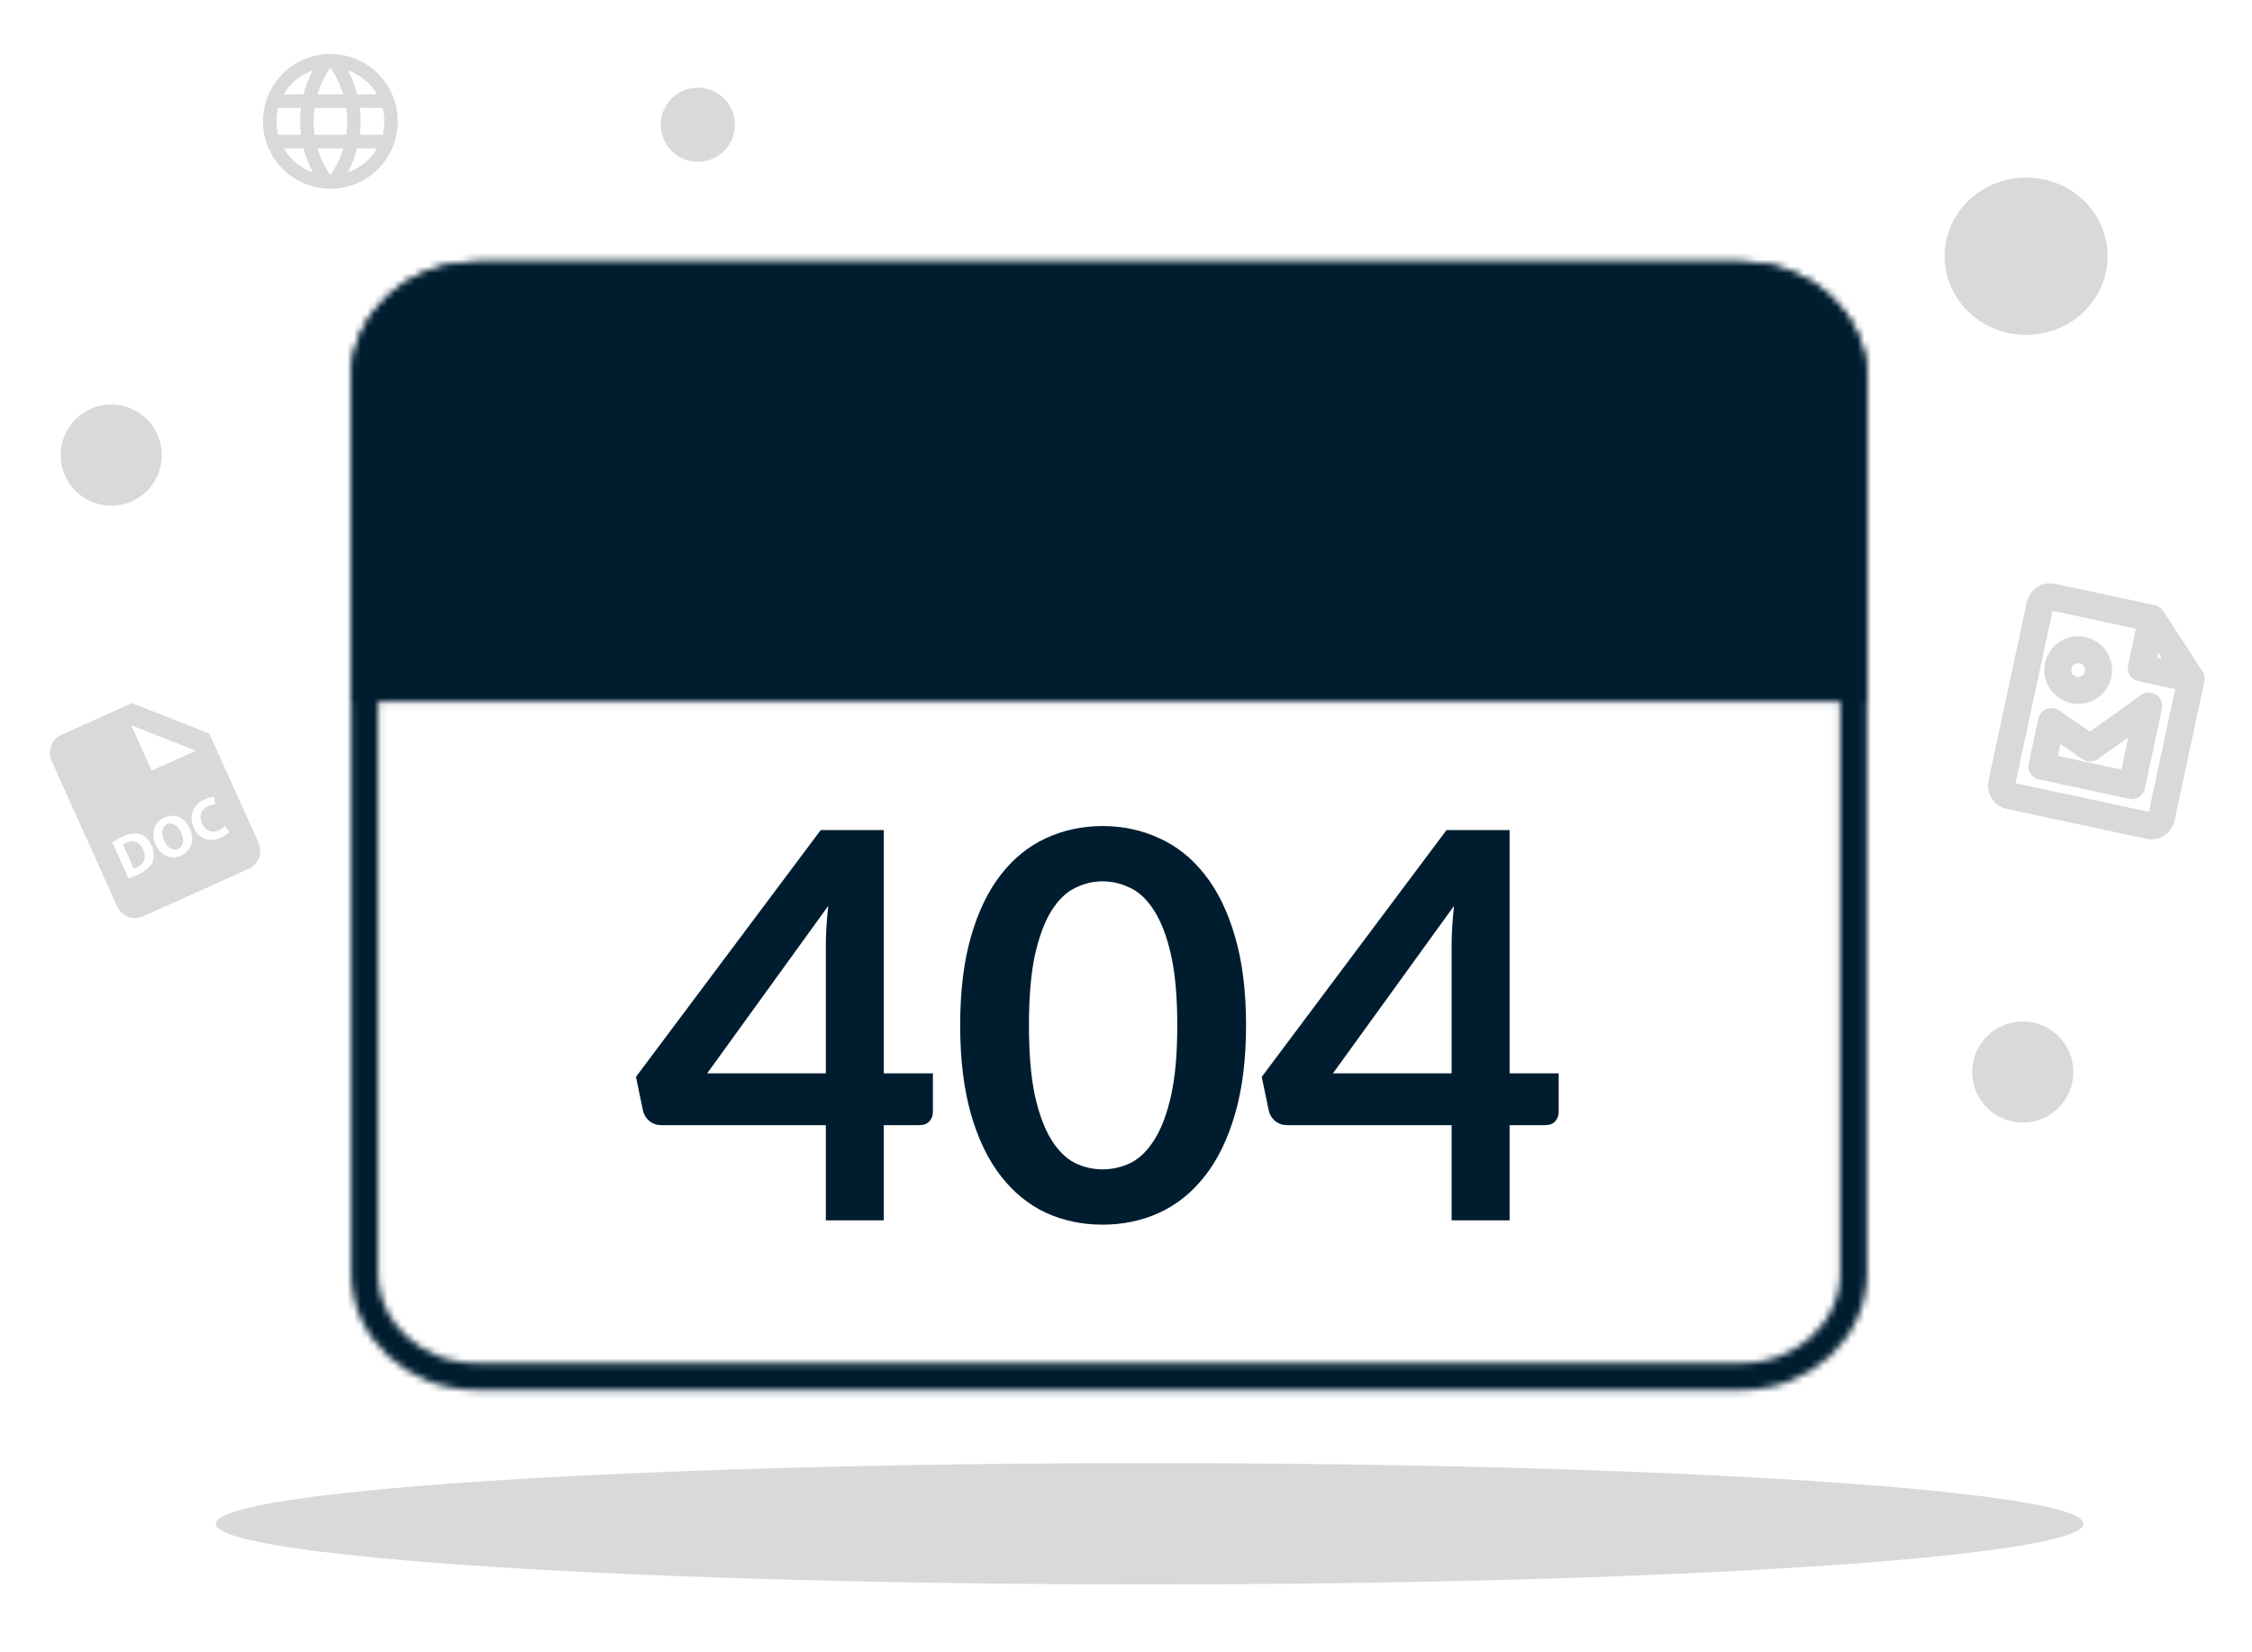 <svg width="334" height="245" viewBox="0 0 334 245" fill="none" xmlns="http://www.w3.org/2000/svg">
<mask id="mask0_0_1" style="mask-type:luminance" maskUnits="userSpaceOnUse" x="52" y="38" width="225" height="169">
<path d="M258.354 40.833H70.645C61.498 40.833 54.083 47.689 54.083 56.146V188.854C54.083 197.311 61.498 204.167 70.645 204.167H258.354C267.501 204.167 274.916 197.311 274.916 188.854V56.146C274.916 47.689 267.501 40.833 258.354 40.833Z" stroke="white" stroke-width="4" stroke-linejoin="round"/>
<path d="M54.083 56.146C54.083 52.085 55.828 48.19 58.934 45.318C62.04 42.447 66.253 40.833 70.645 40.833H258.354C262.746 40.833 266.959 42.447 270.065 45.318C273.171 48.19 274.916 52.085 274.916 56.146V102.083H54.083V56.146Z" fill="white" stroke="white" stroke-width="4"/>
<path d="M76.167 71.458C76.167 65.82 81.11 61.25 87.208 61.25C93.306 61.25 98.25 65.82 98.25 71.458C98.25 77.096 93.306 81.666 87.208 81.666C81.11 81.666 76.167 77.096 76.167 71.458Z" fill="black"/>
<path d="M109.292 71.458C109.292 65.82 114.235 61.25 120.333 61.25C126.431 61.25 131.375 65.82 131.375 71.458C131.375 77.096 126.431 81.666 120.333 81.666C114.235 81.666 109.292 77.096 109.292 71.458Z" fill="black"/>
</mask>
<g mask="url(#mask0_0_1)">
<path d="M32 0H297V245H32V0Z" fill="#001D30"/>
</g>
<path d="M122.48 159.2V140.28C122.48 138.493 122.6 136.52 122.84 134.36L104.88 159.2H122.48ZM138.36 159.2V164.92C138.36 165.453 138.187 165.92 137.84 166.32C137.493 166.693 137 166.88 136.36 166.88H131.08V181H122.48V166.88H98.08C97.413 166.88 96.827 166.68 96.32 166.28C95.813 165.853 95.493 165.333 95.36 164.72L94.32 159.72L121.72 123.12H131.08V159.2H138.36ZM184.806 152.08C184.806 157.12 184.26 161.507 183.166 165.24C182.1 168.947 180.606 172.013 178.686 174.44C176.793 176.867 174.54 178.68 171.926 179.88C169.34 181.053 166.54 181.64 163.526 181.64C160.513 181.64 157.713 181.053 155.126 179.88C152.566 178.68 150.34 176.867 148.446 174.44C146.553 172.013 145.073 168.947 144.006 165.24C142.94 161.507 142.406 157.12 142.406 152.08C142.406 147.013 142.94 142.627 144.006 138.92C145.073 135.213 146.553 132.147 148.446 129.72C150.34 127.293 152.566 125.493 155.126 124.32C157.713 123.12 160.513 122.52 163.526 122.52C166.54 122.52 169.34 123.12 171.926 124.32C174.54 125.493 176.793 127.293 178.686 129.72C180.606 132.147 182.1 135.213 183.166 138.92C184.26 142.627 184.806 147.013 184.806 152.08ZM174.606 152.08C174.606 147.893 174.3 144.427 173.686 141.68C173.073 138.933 172.246 136.747 171.206 135.12C170.193 133.493 169.02 132.36 167.686 131.72C166.353 131.053 164.966 130.72 163.526 130.72C162.113 130.72 160.74 131.053 159.406 131.72C158.1 132.36 156.94 133.493 155.926 135.12C154.913 136.747 154.1 138.933 153.486 141.68C152.9 144.427 152.606 147.893 152.606 152.08C152.606 156.267 152.9 159.733 153.486 162.48C154.1 165.227 154.913 167.413 155.926 169.04C156.94 170.667 158.1 171.813 159.406 172.48C160.74 173.12 162.113 173.44 163.526 173.44C164.966 173.44 166.353 173.12 167.686 172.48C169.02 171.813 170.193 170.667 171.206 169.04C172.246 167.413 173.073 165.227 173.686 162.48C174.3 159.733 174.606 156.267 174.606 152.08ZM215.293 159.2V140.28C215.293 138.493 215.413 136.52 215.653 134.36L197.693 159.2H215.293ZM231.173 159.2V164.92C231.173 165.453 230.999 165.92 230.653 166.32C230.306 166.693 229.813 166.88 229.173 166.88H223.893V181H215.293V166.88H190.893C190.226 166.88 189.639 166.68 189.133 166.28C188.626 165.853 188.306 165.333 188.173 164.72L187.133 159.72L214.533 123.12H223.893V159.2H231.173Z" fill="#001D30"/>
<path d="M53.36 20C53.44 19.34 53.5 18.68 53.5 18C53.5 17.32 53.44 16.66 53.36 16H56.74C56.9 16.64 57 17.31 57 18C57 18.69 56.9 19.36 56.74 20M51.59 25.56C52.19 24.45 52.65 23.25 52.97 22H55.92C54.951 23.668 53.414 24.932 51.59 25.56ZM51.34 20H46.66C46.56 19.34 46.5 18.68 46.5 18C46.5 17.32 46.56 16.65 46.66 16H51.34C51.43 16.65 51.5 17.32 51.5 18C51.5 18.68 51.43 19.34 51.34 20ZM49 25.96C48.17 24.76 47.5 23.43 47.09 22H50.91C50.5 23.43 49.83 24.76 49 25.96ZM45 14H42.08C43.039 12.327 44.575 11.061 46.4 10.44C45.8 11.55 45.35 12.75 45 14ZM42.08 22H45C45.35 23.25 45.8 24.45 46.4 25.56C44.578 24.932 43.044 23.668 42.08 22ZM41.26 20C41.1 19.36 41 18.69 41 18C41 17.31 41.1 16.64 41.26 16H44.64C44.56 16.66 44.5 17.32 44.5 18C44.5 18.68 44.56 19.34 44.64 20M49 10.03C49.83 11.23 50.5 12.57 50.91 14H47.09C47.5 12.57 48.17 11.23 49 10.03ZM55.92 14H52.97C52.657 12.762 52.193 11.566 51.59 10.44C53.43 11.07 54.96 12.34 55.92 14ZM49 8C43.47 8 39 12.5 39 18C39 20.652 40.054 23.196 41.929 25.071C42.858 26 43.96 26.736 45.173 27.239C46.386 27.741 47.687 28 49 28C51.652 28 54.196 26.946 56.071 25.071C57.946 23.196 59 20.652 59 18C59 16.687 58.741 15.386 58.239 14.173C57.736 12.96 57 11.857 56.071 10.929C55.142 10 54.04 9.264 52.827 8.761C51.614 8.259 50.313 8 49 8Z" fill="#D9D9D9"/>
<path d="M103.5 13C100.458 13 98 15.459 98 18.5C98 21.541 100.458 24 103.5 24C106.542 24 109 21.541 109 18.5C109 15.459 106.542 13 103.5 13Z" fill="#D9D9D9"/>
<g clip-path="url(#clip0_0_1)">
<path d="M24.79 122.249C23.981 122.613 23.864 123.616 24.34 124.674C24.819 125.739 25.644 126.272 26.447 125.911C27.256 125.547 27.364 124.547 26.887 123.489C26.448 122.512 25.614 121.878 24.79 122.249Z" fill="#D9D9D9"/>
<path d="M19.565 104.282L9.077 109C8.382 109.313 7.842 109.897 7.578 110.623C7.313 111.349 7.345 112.158 7.666 112.872L17.357 134.412C17.678 135.126 18.262 135.686 18.981 135.97C19.7 136.254 20.495 136.237 21.19 135.924L36.922 128.846C37.618 128.534 38.157 127.95 38.422 127.224C38.686 126.498 38.654 125.688 38.333 124.974L31.065 108.82L19.565 104.282ZM22.573 127.944C22.229 128.671 21.482 129.278 20.445 129.744C19.822 130.025 19.365 130.182 19.048 130.276L16.643 124.93C17.143 124.61 17.668 124.329 18.212 124.09C19.218 123.637 19.955 123.529 20.643 123.695C21.383 123.868 22.03 124.382 22.461 125.341C22.931 126.384 22.884 127.269 22.573 127.944ZM26.824 126.915C25.25 127.623 23.783 126.817 23.085 125.266C22.352 123.636 22.817 121.961 24.382 121.257C26.009 120.525 27.461 121.376 28.137 122.878C28.938 124.662 28.371 126.219 26.824 126.915ZM32.465 123.144C32.825 122.981 33.19 122.719 33.384 122.516L33.997 123.395C33.827 123.607 33.386 123.951 32.743 124.241C30.911 125.065 29.441 124.32 28.743 122.769C27.908 120.912 28.732 119.3 30.337 118.578C30.958 118.299 31.487 118.216 31.75 118.234L31.946 119.321C31.566 119.329 31.193 119.414 30.849 119.572C29.897 120 29.423 120.922 29.968 122.134C30.458 123.223 31.395 123.625 32.465 123.144ZM23.805 113.705L22.494 114.295L19.465 107.564L29.049 111.346L23.805 113.705Z" fill="#D9D9D9"/>
<path d="M18.763 124.978C18.497 125.098 18.335 125.2 18.244 125.27L19.845 128.831C19.959 128.809 20.124 128.735 20.272 128.668C21.361 128.188 21.792 127.258 21.207 125.957C20.706 124.823 19.794 124.515 18.763 124.978Z" fill="#D9D9D9"/>
</g>
<path d="M300.5 26.333C293.818 26.333 288.417 31.548 288.417 38C288.417 44.452 293.818 49.667 300.5 49.667C307.182 49.667 312.584 44.452 312.584 38C312.584 31.548 307.182 26.333 300.5 26.333Z" fill="#D9D9D9"/>
<path d="M16.5 60C12.352 60 9 63.352 9 67.5C9 71.647 12.352 75 16.5 75C20.648 75 24 71.647 24 67.5C24 63.352 20.648 60 16.5 60Z" fill="#D9D9D9"/>
<g clip-path="url(#clip1_0_1)">
<path d="M324.978 100.67L320.549 121.307C320.465 121.698 320.229 122.04 319.892 122.257C319.555 122.474 319.145 122.548 318.753 122.464L298.032 118.017C297.64 117.933 297.297 117.697 297.079 117.361C296.86 117.025 296.785 116.617 296.869 116.226L302.563 89.693C302.646 89.302 302.883 88.96 303.22 88.743C303.557 88.526 303.966 88.452 304.359 88.536L319.159 91.712M324.978 100.67L317.577 99.082L319.159 91.712M324.978 100.67L319.159 91.712" stroke="#D9D9D9" stroke-width="4" stroke-linecap="round" stroke-linejoin="round"/>
<path d="M307.59 102.336C309.225 102.687 310.834 101.651 311.183 100.023C311.532 98.395 310.49 96.791 308.856 96.44C307.221 96.089 305.612 97.125 305.263 98.753C304.913 100.381 305.955 101.985 307.59 102.336Z" stroke="#D9D9D9" stroke-width="4" stroke-linecap="round" stroke-linejoin="round"/>
<path d="M304.263 107.019L302.84 113.652L316.16 116.511L318.69 104.718L309.992 110.947L304.263 107.019Z" stroke="#D9D9D9" stroke-width="4" stroke-linecap="round" stroke-linejoin="round"/>
</g>
<path d="M300 151.5C295.852 151.5 292.5 154.852 292.5 159C292.5 163.148 295.852 166.5 300 166.5C304.148 166.5 307.5 163.148 307.5 159C307.5 154.852 304.148 151.5 300 151.5Z" fill="#D9D9D9"/>
<g filter="url(#filter0_f_0_1)">
<ellipse cx="170.5" cy="226" rx="138.5" ry="9" fill="#D9D9D9"/>
</g>
<defs>
<filter id="filter0_f_0_1" x="27" y="212" width="287" height="28" filterUnits="userSpaceOnUse" color-interpolation-filters="sRGB">
<feFlood flood-opacity="0" result="BackgroundImageFix"/>
<feBlend mode="normal" in="SourceGraphic" in2="BackgroundImageFix" result="shape"/>
<feGaussianBlur stdDeviation="2.5" result="effect1_foregroundBlur_0_1"/>
</filter>
<clipPath id="clip0_0_1">
<rect width="34.502" height="35.428" fill="white" transform="translate(0 109.847) rotate(-24.223)"/>
</clipPath>
<clipPath id="clip1_0_1">
<rect width="36.329" height="36.183" fill="white" transform="translate(297.592 84) rotate(12.111)"/>
</clipPath>
</defs>
</svg>
